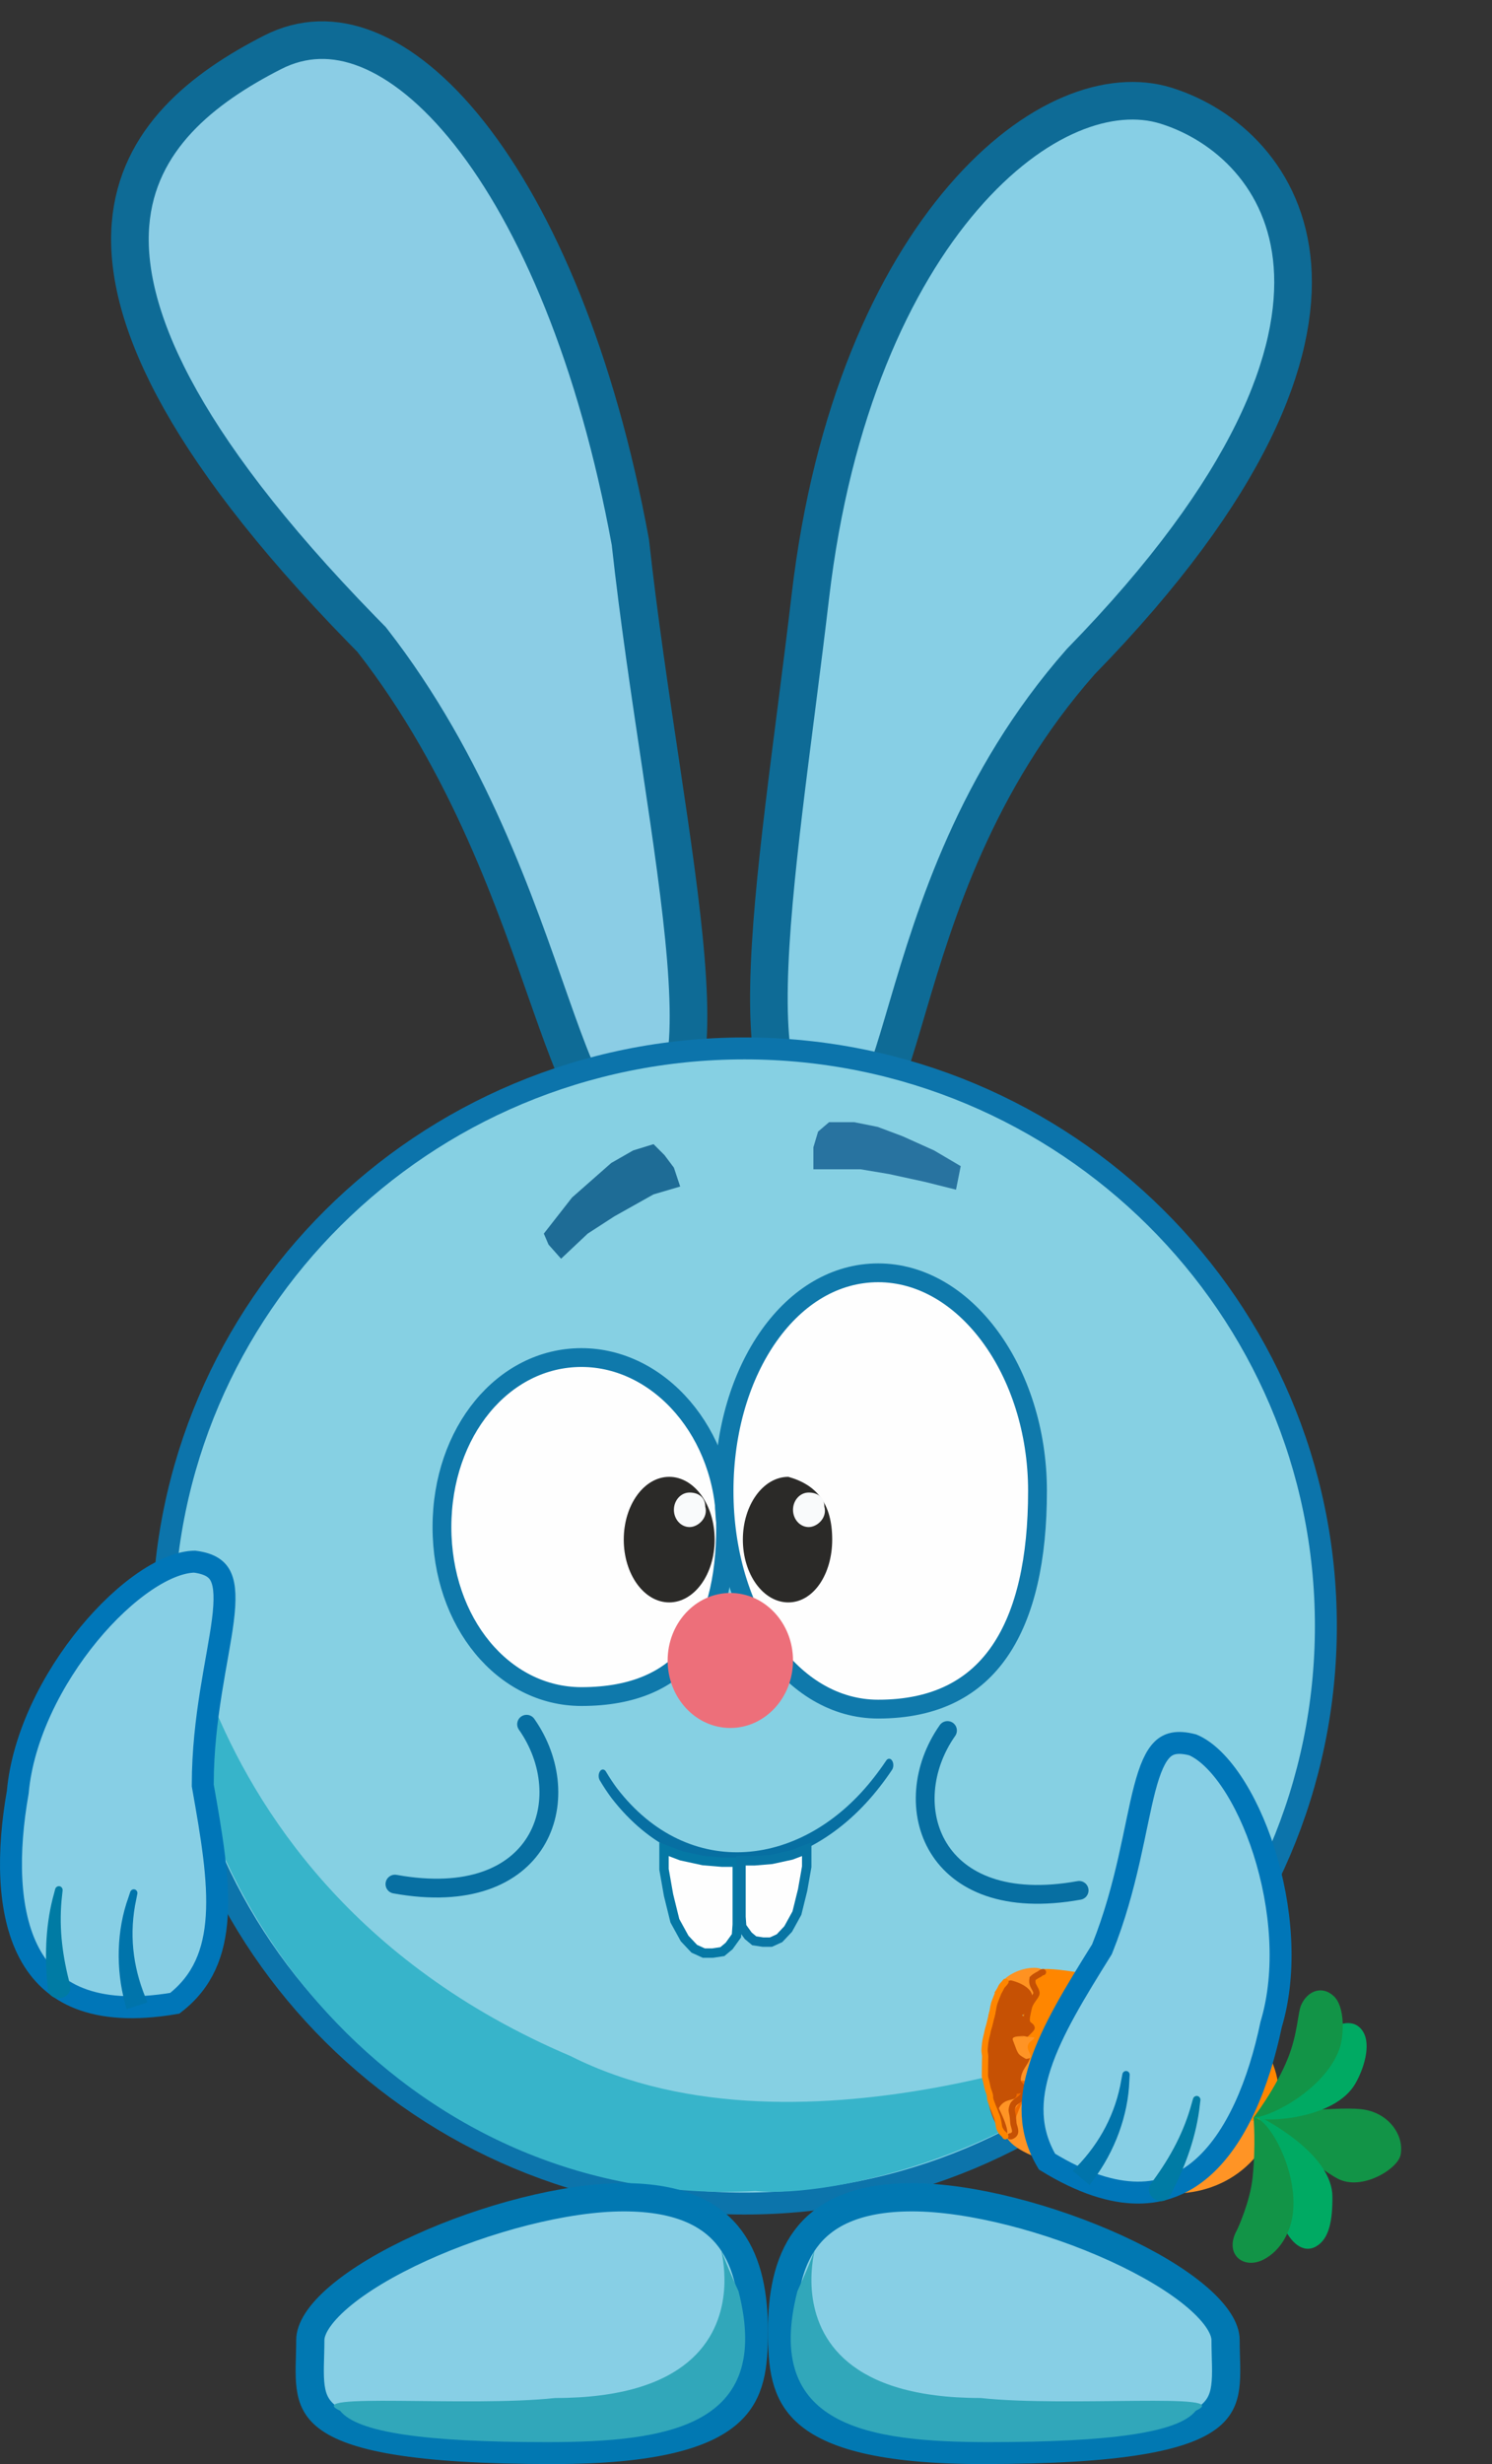 <svg width="476" height="786" viewBox="0 0 476 786" fill="none" xmlns="http://www.w3.org/2000/svg">
<rect x="0" y="0" width="476" height="786" fill="#333333" stroke="none"/>
<g clip-path="url(#clip0_157_1083)">
<path d="M86.93 16.714C96.534 11.806 106.682 11.552 117.15 15.719C127.798 19.957 138.925 28.857 149.706 42.484C171.246 69.707 190.39 114.534 201.105 172.941C203.797 197.451 207.515 221.975 210.903 244.675C214.315 267.526 217.378 288.445 218.81 305.947C220.262 323.711 219.917 336.908 217.187 344.843C215.87 348.67 214.243 350.541 212.698 351.426C211.21 352.28 208.76 352.81 204.48 351.727L201.386 350.945L199.008 353.076C195.786 355.965 194.143 356.089 193.632 356.04C193.139 355.992 191.842 355.603 189.746 352.806C187.689 350.061 185.529 345.873 183.134 340.141C180.765 334.471 178.317 327.671 175.575 319.89C164.678 288.966 149.647 243.897 118.755 204.259L118.539 203.982L118.293 203.733L115.425 200.807C55.88 139.71 39.462 98.882 41.635 71.583C43.801 44.382 64.752 28.048 86.93 16.714Z" fill="#8BCDE5" stroke="#0E6B96" stroke-width="12"/>
<path d="M307.345 63C329.956 36.766 354.435 28.245 371.981 33.708C390.948 39.614 410.17 56.477 412.328 84.658C414.514 113.194 399.378 155.113 344.924 210.922L344.816 211.034L344.714 211.149C311.199 249.217 298.305 291.6 289.629 320.998C287.446 328.398 285.571 334.835 283.702 340.279C281.814 345.774 280.078 349.805 278.313 352.52C276.553 355.23 275.28 355.846 274.561 355.996C273.785 356.157 271.966 356.128 268.378 353.876L266.01 352.389L263.352 353.247C259.04 354.637 256.325 354.41 254.592 353.718C252.907 353.044 251.211 351.556 249.678 348.449C246.419 341.847 245.025 330.25 245.345 314.045C245.977 281.971 253.048 236.878 258.547 190.113C265.454 131.368 284.962 88.971 307.345 63Z" fill="#87CFE5" stroke="#0E6B96" stroke-width="12"/>
<path d="M237.5 334.426C339.975 334.426 423 416.937 423 518.661C423 620.384 339.975 702.895 237.5 702.895C135.025 702.895 52.001 620.384 52.001 518.661C52.001 416.937 135.025 334.426 237.5 334.426Z" fill="#86D0E3" stroke="#0C74AB" stroke-width="7"/>
<path d="M364.501 646.824C330.001 685.874 266.001 701.394 241.001 698.89C134.001 704.898 53.501 610.673 56.001 517.159C57.566 458.584 43.001 596.76 182.001 655.836C256.501 693.383 364.501 646.824 364.501 646.824Z" fill="#37B4CA"/>
<path opacity="0.77" d="M173.5 393.501L182.5 381.987L195 370.972L202 366.967L208.5 364.965L212 368.469L215 372.474L217 378.482L208.5 380.985L196 387.994L187.5 393.501L179 401.511L175 397.006L173.5 393.501Z" fill="#004F80"/>
<path opacity="0.7" d="M264.5 357.956H272.5L280 359.458L288 362.462L298 366.968L306.5 371.974L305 379.483L295 376.98L283.5 374.477L274.5 372.975H267.5H259.5V365.966L261 360.96L264.5 357.956Z" fill="#014C83"/>
<g clip-path="url(#clip1_157_1083)">
<path d="M199 700.891C217.453 700.891 227.418 706.675 232.985 714.199C238.752 721.994 240.5 732.567 240.5 743.445C240.5 754.689 239.623 763.351 232.348 769.732C224.743 776.403 209.12 781.494 176.5 781.494C154.106 781.494 138.008 780.424 126.449 778.523C114.815 776.61 108.241 773.923 104.485 771.045C100.993 768.369 99.644 765.306 99.114 761.46C98.834 759.432 98.79 757.202 98.832 754.653C98.871 752.258 99 749.257 99 746.449C99 742.955 101.71 738.187 108.265 732.613C114.594 727.232 123.607 721.877 134.018 717.118C154.892 707.577 180.368 700.891 199 700.891Z" fill="#87CFE5" stroke="#0178B2" stroke-width="9"/>
<path d="M235.614 730.881C246.614 773.936 213.16 778.991 174.5 778.991C135.84 778.991 114 775.987 108.5 768.978C95.5 762.97 149.114 767.928 177.114 764.925C262.114 764.925 216 687.875 235.614 730.881Z" fill="#31A7BA"/>
</g>
<g clip-path="url(#clip2_157_1083)">
<path d="M291.001 700.891C272.548 700.891 262.583 706.675 257.016 714.199C251.249 721.994 249.501 732.567 249.501 743.445C249.501 754.689 250.378 763.351 257.653 769.732C265.258 776.403 280.881 781.494 313.501 781.494C335.895 781.494 351.993 780.424 363.552 778.523C375.186 776.61 381.76 773.923 385.516 771.045C389.008 768.369 390.357 765.306 390.887 761.46C391.167 759.432 391.211 757.202 391.169 754.653C391.13 752.258 391.001 749.257 391.001 746.449C391.001 742.955 388.291 738.187 381.736 732.613C375.407 727.232 366.394 721.877 355.983 717.118C335.109 707.577 309.633 700.891 291.001 700.891Z" fill="#87CFE5" stroke="#0178B2" stroke-width="9"/>
<path d="M254.387 730.881C243.387 773.936 276.841 778.991 315.501 778.991C354.161 778.991 376.001 775.987 381.501 768.978C394.501 762.97 340.887 767.928 312.887 764.925C227.887 764.925 274.001 687.875 254.387 730.881Z" fill="#31A7BA"/>
</g>
<g clip-path="url(#clip3_157_1083)">
<path d="M62.086 498.138C67.34 498.815 69.465 500.708 70.522 503.074C71.807 505.952 71.922 510.361 71.106 516.856C69.548 529.238 64.691 547.96 64.691 569.225V569.533L64.744 569.837C67.515 585.473 69.914 599.417 69.135 611.363C68.387 622.825 64.735 632.077 55.757 639.009C42.581 641.259 32.686 640.348 25.323 637.453C17.88 634.527 12.744 629.467 9.31 622.97C2.304 609.715 2.371 590.43 5.639 571.835L5.664 571.692L5.677 571.549C7.294 553.929 16.64 535.424 28.304 521.267C34.115 514.214 40.407 508.358 46.432 504.296C52.433 500.25 57.842 498.202 62.086 498.138Z" fill="#87CFE5" stroke="#0076B8" stroke-width="7"/>
<path d="M43.818 604.062C43.876 603.776 43.815 603.471 43.658 603.215C43.5 602.959 43.26 602.774 42.979 602.698C42.699 602.621 42.398 602.659 42.133 602.8C41.868 602.941 41.66 603.173 41.566 603.449C41.365 604.043 41.172 604.619 40.98 605.215C37.184 615.672 36.896 628.081 39.901 639.053C40.054 639.679 40.203 640.273 40.367 640.897C42.584 640.167 44.8 639.437 47.017 638.707C46.791 638.143 46.579 637.608 46.363 637.045C42.318 627.129 41.14 616.621 43.466 605.852C43.58 605.25 43.694 604.665 43.818 604.062Z" fill="#0074AB"/>
<path d="M19.975 602.993C20.008 602.698 19.917 602.393 19.735 602.146C19.552 601.899 19.294 601.73 19.004 601.675C18.714 601.62 18.412 601.682 18.151 601.845C17.892 602.008 17.695 602.259 17.617 602.544C17.478 603.064 17.347 603.555 17.214 604.077C14.653 613.185 14.19 623.351 15.113 632.798C15.156 633.334 15.197 633.846 15.242 634.382C15.321 635.338 15.777 636.193 16.552 636.753C17.325 637.312 18.354 637.531 19.37 637.366C20.386 637.202 21.294 636.67 21.852 635.897C22.412 635.121 22.576 634.165 22.351 633.234C22.228 632.722 22.11 632.235 21.99 631.725C19.718 622.717 18.73 613.854 19.813 604.54C19.866 604.015 19.916 603.518 19.975 602.993Z" fill="#007BA4"/>
</g>
<path d="M344.279 603C297.279 611.5 285.779 575.5 302.279 552" stroke="#076FA2" stroke-width="6" stroke-linecap="round"/>
<path d="M193.319 565.107C193.081 564.703 192.749 564.461 192.396 564.436C192.043 564.41 191.697 564.602 191.436 564.97C191.174 565.338 191.018 565.851 191.001 566.397C190.985 566.943 191.109 567.476 191.347 567.88C192.513 569.86 193.755 571.734 195.058 573.496C219.343 604.928 257.155 600.351 280.759 569.853C282.086 568.149 283.351 566.397 284.594 564.541C284.848 564.161 284.994 563.64 285 563.094C285.006 562.548 284.87 562.02 284.625 561.628C284.379 561.235 284.042 561.009 283.689 561C283.335 560.991 282.994 561.2 282.739 561.579C281.546 563.364 280.33 565.047 279.055 566.684C256.441 596.062 219.719 600.228 196.814 570.395C195.584 568.733 194.416 566.968 193.319 565.107Z" fill="#076FA2"/>
<path d="M217.334 591.963L217.375 591.979L217.417 591.987L224.306 593.487L224.341 593.495L224.377 593.498L230.368 593.998L230.391 594H235.205V613.916L234.954 617.48L232.614 620.735L230.462 622.531L227.375 623H224.543L221.495 621.612L218.414 618.339L215.308 612.682L213.291 604.506L211.842 596.282V589.879L217.334 591.963Z" fill="#FEFEFE" stroke="#0578A5" stroke-width="3"/>
<path d="M252.506 591.723L252.465 591.738L252.423 591.748L246.19 593.104L246.154 593.111L246.119 593.114L240.699 593.566L240.676 593.568H236.403V611.422L236.627 614.579L238.709 617.474L240.633 619.079L243.406 619.5H245.953L248.688 618.255L251.455 615.318L254.247 610.236L256.064 602.878L257.37 595.467V589.878L252.506 591.723Z" fill="#FEFEFE" stroke="#0875A4" stroke-width="3"/>
<path d="M126 601C173 609.5 184.5 573.5 168 550" stroke="#076FA2" stroke-width="6" stroke-linecap="round"/>
<path fill-rule="evenodd" clip-rule="evenodd" d="M320.576 675.939C317.803 686.022 330.97 689.264 365.649 698.442C383.571 703.185 401.849 693.483 406.441 676.789C411.032 660.095 400.21 642.69 382.287 637.948C347.609 628.77 320.059 656.433 320.576 675.939Z" fill="#FF9425"/>
<path fill-rule="evenodd" clip-rule="evenodd" d="M327.478 636.633C327.399 636.816 324.166 655.699 324.166 655.699C324.166 655.699 405.01 680.632 406.44 676.789C412.481 660.555 400.236 642.59 382.286 637.947C314.684 620.458 330.248 630.234 327.478 636.633Z" fill="#FF8600"/>
<path d="M388.352 642.202C385.323 648.277 382.655 654.488 381.926 661.215" stroke="#EF6A00" stroke-width="5" stroke-miterlimit="10" stroke-linecap="round" stroke-linejoin="round"/>
<path d="M357.428 634.757C353.706 638.205 352.886 642.853 352.411 647.774" stroke="#EF6A00" stroke-width="5" stroke-miterlimit="10" stroke-linecap="round" stroke-linejoin="round"/>
<path fill-rule="evenodd" clip-rule="evenodd" d="M400.69 674.716C400.69 674.716 419.118 690.952 426.805 694.966C434.458 698.962 445.892 691.893 446.825 687.427C448.105 681.302 443.163 673.719 434.138 672.775C425.636 671.885 400.69 674.716 400.69 674.716Z" fill="#129447"/>
<path fill-rule="evenodd" clip-rule="evenodd" d="M400.803 674.608C400.803 674.608 407.069 683.191 409.742 693.503C411.23 699.24 407.844 706.186 409.511 710.156C411.509 714.912 415.52 719.019 419.833 716.599C424.145 714.18 425.124 708.122 425.085 700.679C425.018 687.655 405.473 676.97 400.803 674.608Z" fill="#00AA63"/>
<path fill-rule="evenodd" clip-rule="evenodd" d="M399.928 675.451C399.928 675.451 400.719 684.142 399.614 694.7C398.831 702.182 394.937 710.803 394.628 711.357C390.4 718.949 396.615 724.101 403.123 720.755C408.791 717.839 411.743 711.676 412.446 706.263C414.261 692.303 404.514 675.244 399.928 675.451Z" fill="#129447"/>
<path fill-rule="evenodd" clip-rule="evenodd" d="M399.929 675.45C399.929 675.45 408.755 670.642 415.702 663.008C419.566 658.761 419.703 650.909 422.936 648.305C426.81 645.182 432.156 643.679 434.852 648.049C437.548 652.419 435.014 660.154 432.342 664.732C425.91 675.759 404.448 677.161 399.929 675.45Z" fill="#00AA63"/>
<path fill-rule="evenodd" clip-rule="evenodd" d="M399.929 675.45C399.929 675.45 406.996 666.279 410.895 656.525C414.055 648.62 413.987 642.145 415.097 639.61C417.141 634.946 421.86 633.259 425.544 636.753C429.227 640.247 428.776 649.525 427.31 653.616C422.795 666.219 405.769 675.258 399.929 675.45Z" fill="#129447"/>
<path d="M363.019 679.424C359.086 683.994 357.272 689.936 356.339 693.823" stroke="#EF6A00" stroke-width="5" stroke-miterlimit="10" stroke-linecap="round" stroke-linejoin="round"/>
<path d="M326.101 666.189C323.121 669.84 321.568 674.931 320.73 678.287" stroke="#EF6A00" stroke-width="5" stroke-miterlimit="10" stroke-linecap="round" stroke-linejoin="round"/>
<path d="M318.505 672.131C318.003 668.514 327.41 669.9 320.979 669.247C325.019 670.199 326.784 668.534 325.194 670.933C320.082 676.316 326.26 680.546 321.834 681.93C319.065 679.544 319.565 679.757 318.505 672.131Z" fill="#FF9425"/>
<path d="M320.969 630.871C327.755 625.442 338.563 627.989 328.419 630.973C330.658 633.155 332.02 636.247 328.617 636.808C319.346 636.343 327.641 641.386 317.813 635.916C317.291 635.226 315.953 637.131 320.969 630.871Z" fill="#FF9221"/>
<path d="M314.887 661.687C316.19 661.167 312.466 661.944 317.773 661.127C321.889 662.097 324.674 660.21 324.165 662.373C323.655 664.536 331.852 669.82 318.716 667.138C314.438 670.264 315.564 673.837 314.887 661.687Z" fill="#C65104"/>
<path d="M314.993 667.914C316.296 667.395 313.115 662.571 316.562 661.256C320.679 662.226 324.83 666.234 324.32 668.398C323.81 670.561 320.675 668.84 318.634 672.494C326.115 687.487 315.951 680.544 314.993 667.914Z" fill="#C65104"/>
<path d="M314.593 654.589C316.901 651.672 316.477 651.802 320.318 650.977C324.158 651.882 327.796 654.202 327.03 656.884C324.715 664.99 322.32 661.398 318.959 661.904C313.193 665.736 315.353 659.959 314.593 654.589Z" fill="#C65104"/>
<path d="M317.532 635.437C319.84 632.52 318.662 632.512 322.503 631.687C326.343 632.592 329.981 634.912 329.215 637.594C326.899 645.701 324.505 642.108 321.143 642.614C315.378 646.446 315.377 646.506 317.532 635.437Z" fill="#C65104"/>
<path d="M315.816 644.541C318.124 641.625 317.7 641.754 321.541 640.929C325.381 641.834 329.019 644.154 328.253 646.836C325.938 654.942 323.355 654.53 319.995 655.035C314.23 658.868 313.416 654.725 315.816 644.541Z" fill="#C65104"/>
<path d="M322.291 681.458C322.46 681.498 322.843 681.4 323.343 680.999C324.508 680.065 323.394 678.313 323.307 677.155C323.219 675.996 323.131 674.842 322.831 673.633C322.688 673.058 322.826 672.306 323.132 671.574C323.636 670.37 325.269 669.946 326.134 668.776C326.535 668.234 326.891 667.674 326.902 667.062C326.92 665.971 325.27 665.4 324.795 664.15C324.382 663.061 324.955 660.978 325.837 659.518C326.645 658.181 327.253 657.339 327.423 656.813C327.835 655.538 326.548 654.238 325.745 653.243C325.347 652.751 325.492 651.812 325.841 650.901C326.484 649.219 328.36 648.039 329.056 647.014C329.4 646.51 328.215 646.009 327.882 645.506C327.218 644.497 327.673 642.949 328.209 640.475C328.586 638.73 329.963 637.431 330.548 636.284C331.054 635.293 329.854 634.086 329.466 632.857C329.289 632.293 329.335 631.687 329.417 631.14C330.289 630.301 331.184 629.943 331.705 629.642C331.931 629.458 332.078 629.211 332.742 629.077" stroke="#C65104" stroke-width="2" stroke-linecap="round"/>
<path d="M323.115 650.7C322.271 648.533 331.597 650.264 325.25 649.252C329.289 650.204 330.852 649.402 329.532 650.652C325.064 653.304 331.513 656.384 327.323 656.762C324.385 655.095 324.894 655.269 323.115 650.7Z" fill="#FF9425"/>
<path d="M317.678 664.848C317.825 664.224 317.795 663.293 317.946 661.842C318.063 660.716 317.565 659.735 317.434 658.677C317.336 657.761 317.14 656.987 317.073 656.477C317.078 656.18 317.166 655.808 317.256 655.425" stroke="#C65104" stroke-width="2" stroke-linecap="round"/>
<path d="M320.726 681.421C320.661 681.2 320.29 680.783 319.893 680.462C319.476 680.124 319.265 679.633 318.998 679.178C318.716 678.699 318.665 678.008 318.58 677.45C318.495 676.892 318.372 676.411 318.261 675.889C318.145 675.347 317.925 674.82 317.682 674.267C317.437 673.713 317.326 673.193 317.046 672.631C316.763 672.064 316.569 671.405 316.336 670.813C316.011 669.99 315.84 669.5 315.852 668.863C315.867 668.01 315.333 666.99 315.136 666.237C314.962 665.575 314.781 664.669 314.639 664.016C314.479 663.28 314.237 662.807 314.225 662.103C314.216 661.577 314.251 661.077 314.239 660.126C314.23 659.358 314.265 658.688 314.267 657.924C314.27 657.019 314.307 656.509 314.305 656.013C314.303 655.491 314.192 654.996 314.135 654.486C314.08 654.006 314.152 653.5 314.209 652.671C314.364 650.445 314.939 648.991 315.087 647.943C315.179 647.473 315.317 647.047 315.607 646.07C315.823 645.241 316.178 643.731 316.545 642.176" stroke="#FF8600" stroke-width="2" stroke-linecap="round"/>
<path d="M320.791 632.156C320.662 632.372 320.237 632.847 319.818 633.287C319.427 633.698 319.272 634.272 319.013 634.706C318.753 635.141 318.494 635.574 318.299 636.147C318.097 636.743 317.533 637.98 317.172 639.099C316.934 640.025 316.802 640.748 316.73 641.305C316.648 641.737 316.474 642.473 316.296 643.23" stroke="#FF8600" stroke-width="2" stroke-linecap="round"/>
<path d="M380.513 556.578C375.385 555.25 372.709 556.214 370.849 558.014C368.586 560.203 366.84 564.247 365.184 570.572C362.027 582.629 359.577 601.792 351.672 621.505L351.557 621.79L351.394 622.053C343.011 635.515 335.601 647.548 331.884 658.911C328.317 669.814 328.267 679.75 334.024 689.518C345.417 696.507 354.94 699.345 362.85 699.402C370.846 699.46 377.494 696.682 383.096 691.936C394.526 682.257 401.632 664.356 405.511 645.903L405.541 645.761L405.583 645.623C410.631 628.687 408.835 608.056 403.271 590.592C400.5 581.891 396.836 574.121 392.754 568.112C388.688 562.129 384.429 558.217 380.513 556.578Z" fill="#87CFE5" stroke="#0076B8" stroke-width="7"/>
<path d="M358.096 661.566C358.148 661.279 358.318 661.019 358.56 660.84C358.801 660.662 359.093 660.58 359.381 660.613C359.67 660.647 359.935 660.794 360.129 661.023C360.323 661.252 360.428 661.545 360.413 661.835C360.38 662.461 360.345 663.067 360.301 663.691C359.938 674.798 355.592 686.407 348.725 695.46C348.35 695.983 347.991 696.477 347.607 696.994C345.82 695.493 344.035 693.991 342.249 692.49C342.668 692.051 343.063 691.635 343.473 691.192C350.914 683.506 355.913 674.204 357.757 663.356C357.875 662.756 357.986 662.171 358.096 661.566Z" fill="#0074AB"/>
<path d="M380.623 669.449C380.702 669.164 380.9 668.915 381.161 668.753C381.422 668.592 381.725 668.532 382.014 668.589C382.304 668.646 382.562 668.816 382.742 669.064C382.923 669.312 383.012 669.617 382.978 669.911C382.914 670.445 382.853 670.948 382.782 671.482C381.775 680.877 378.426 690.473 374.057 698.887C373.818 699.369 373.59 699.828 373.348 700.308C372.92 701.164 372.179 701.787 371.252 702.017C370.325 702.248 369.289 702.068 368.408 701.538C367.526 701.008 366.88 700.177 366.651 699.251C366.419 698.324 366.621 697.378 367.178 696.598C367.482 696.169 367.772 695.761 368.073 695.333C373.529 687.829 377.742 679.982 380.198 670.943C380.344 670.437 380.482 669.958 380.623 669.449Z" fill="#007BA4"/>
<g clip-path="url(#clip4_157_1083)">
<path d="M185.5 433.038C210.48 433.038 231.5 457.267 231.5 487.107C231.5 503.943 228.056 517.431 220.771 526.658C213.589 535.757 202.302 541.176 185.5 541.176C160.614 541.176 141 517.541 141 487.107C141 456.673 160.614 433.038 185.5 433.038Z" fill="#FEFEFE" stroke="#0F79AB" stroke-width="6"/>
<path d="M280.176 406.004C293.85 406.004 306.49 413.616 315.821 426.275C325.149 438.929 331 456.44 331 475.593C331 497.167 327.187 514.606 319.027 526.575C311.002 538.347 298.53 545.181 280.176 545.181C266.506 545.181 254.294 537.727 245.386 525.182C236.468 512.624 231 495.106 231 475.593C231 456.079 236.468 438.561 245.386 426.003C254.294 413.458 266.506 406.004 280.176 406.004Z" fill="#FEFEFE" stroke="#0F79AB" stroke-width="6"/>
<path d="M233 551.189C244.046 551.189 253 541.55 253 529.661C253 517.772 244.046 508.134 233 508.134C221.954 508.134 213 517.772 213 529.661C213 541.55 221.954 551.189 233 551.189Z" fill="#ED6F7A"/>
<path d="M265.5 491.112C265.5 502.172 259.508 511.138 251.5 511.138C243.492 511.138 237 502.172 237 491.112C237 480.053 243.492 471.087 251.5 471.087C260.5 473.59 265.5 479.598 265.5 491.112Z" fill="#2B2A28"/>
<path d="M213.5 511.138C221.508 511.138 228 502.172 228 491.112C228 480.053 221.508 471.087 213.5 471.087C205.492 471.087 199 480.053 199 491.112C199 502.172 205.492 511.138 213.5 511.138Z" fill="#2B2A28"/>
<path d="M263 480.599C264 484.103 260.761 487.107 258 487.107C255.239 487.107 253 484.642 253 481.6C253 478.559 255.239 476.093 258 476.093C260.761 476.093 263 477.558 263 480.599Z" fill="#F9FAFB"/>
<path d="M225 480.599C226 484.103 222.761 487.107 220 487.107C217.239 487.107 215 484.642 215 481.6C215 478.559 217.239 476.093 220 476.093C222.761 476.093 225 477.558 225 480.599Z" fill="#F9FAFB"/>
</g>
</g>
<defs>
<clipPath id="clip0_157_1083">
<rect width="476" height="786" fill="white"/>
</clipPath>
<clipPath id="clip1_157_1083">
<rect width="151" height="90.115" fill="white" transform="translate(94 695.885)"/>
</clipPath>
<clipPath id="clip2_157_1083">
<rect width="151" height="90.115" fill="white" transform="matrix(-1 0 0 1 396.001 695.885)"/>
</clipPath>
<clipPath id="clip3_157_1083">
<rect width="76" height="149.19" fill="white" transform="translate(0 494.63)"/>
</clipPath>
<clipPath id="clip4_157_1083">
<rect width="196" height="148.189" fill="white" transform="translate(138 403)"/>
</clipPath>
</defs>
</svg>
